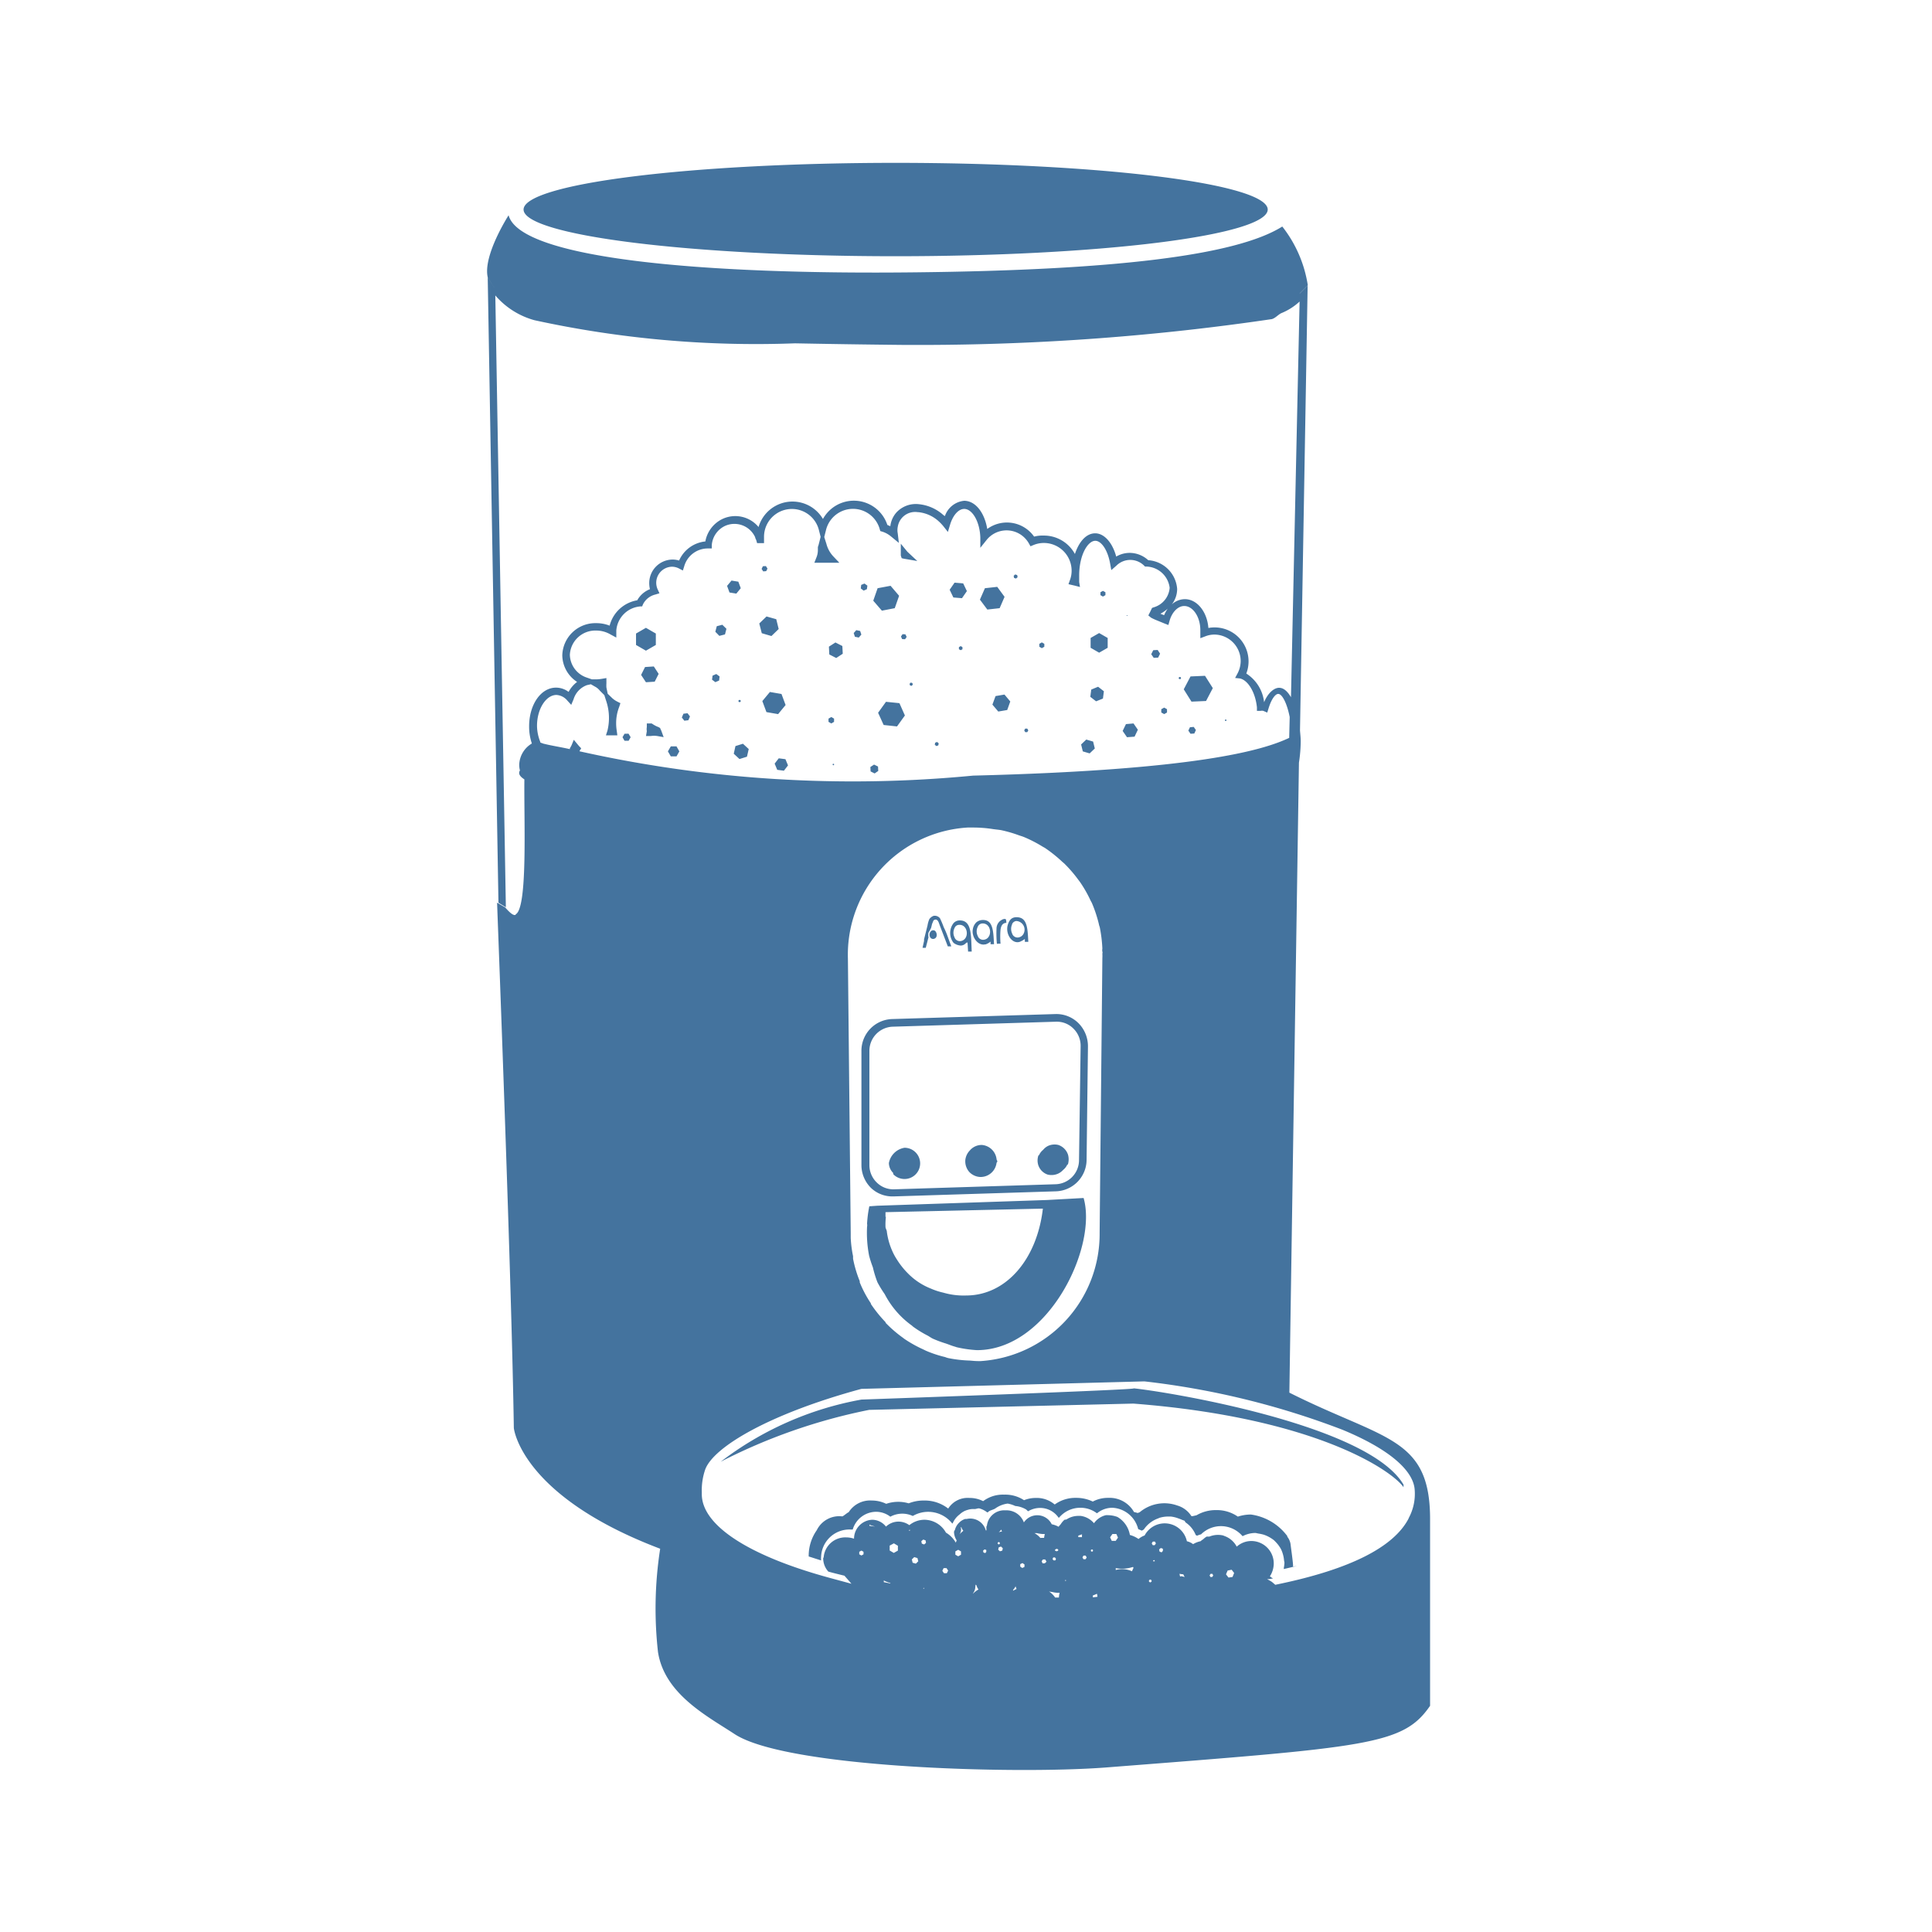 <?xml version="1.0" encoding="UTF-8"?>
<svg width="24px" fill="#44739e" height="24px" viewBox="0 0 24 24" version="1.1" xmlns="http://www.w3.org/2000/svg" xmlns:xlink="http://www.w3.org/1999/xlink">
            <path d="m 11.314,8.479 -0.015,0.015 0.005,0.02 0.02,0.006 0.015,-0.015 -0.005,-0.02 z M 10.378,7.981 10.297,8.033 10.302,8.13 10.388,8.174 10.469,8.121 10.464,8.025 Z M 11.226,6.94 11.395,6.969 11.272,6.854 11.19,6.754 v 0.147 l 0.011,0.033 z m -0.014,0.938 -0.02,0.029 0.015,0.032 0.036,0.002 0.02,-0.029 L 11.247,7.88 Z M 10.637,7.828 10.605,7.864 10.62,7.91 10.668,7.92 10.7,7.883 10.685,7.838 Z m 0.478,-0.273 0.054,-0.154 -0.106,-0.124 -0.161,0.03 -0.054,0.155 0.107,0.124 z m -0.207,1.299 0.069,0.152 0.166,0.018 0.098,-0.136 -0.068,-0.153 -0.167,-0.017 z m -0.616,0.073 v 0.04 l 0.035,0.02 0.034,-0.02 V 8.927 L 10.327,8.907 Z M 9.518,7.095 9.534,7.063 9.514,7.032 9.477,7.034 9.461,7.067 9.481,7.098 Z M 9.136,9.268 9.115,9.363 9.186,9.429 9.279,9.4 9.301,9.305 9.229,9.239 Z M 9.673,7.814 9.643,7.692 9.522,7.658 9.432,7.745 9.463,7.866 9.583,7.901 Z m 0.671,1.678 v 0.01 l 0.008,0.005 0.009,-0.005 V 9.492 L 10.352,9.487 Z M 10.698,7.266 10.693,7.31 10.729,7.337 10.769,7.319 10.775,7.275 10.739,7.249 Z M 9.674,9.42 9.623,9.486 9.655,9.563 9.738,9.574 9.789,9.508 9.757,9.431 Z M 9.759,8.758 9.708,8.621 9.564,8.596 9.47,8.709 9.521,8.846 9.666,8.871 Z m 6.258,8.542 0.119,-7.826 a 1.824,1.824 0 0 0 0.022,-0.266 c 0,-0.046 -0.006,-0.09 -0.009,-0.135 l 0.095,-5.525 -0.1,0.1 v 0.1 L 16.037,8.661 C 15.997,8.594 15.95,8.544 15.889,8.544 c -0.061,0 -0.138,0.063 -0.186,0.179 A 0.484,0.484 0 0 0 15.482,8.367 0.422,0.422 0 0 0 15.011,7.801 C 14.996,7.601 14.871,7.443 14.719,7.443 A 0.241,0.241 0 0 0 14.556,7.509 0.314,0.314 0 0 0 14.623,7.316 0.386,0.386 0 0 0 14.264,6.959 0.345,0.345 0 0 0 14.034,6.868 0.332,0.332 0 0 0 13.866,6.914 C 13.818,6.736 13.714,6.625 13.605,6.625 c -0.109,0 -0.2,0.1 -0.252,0.257 A 0.438,0.438 0 0 0 12.969,6.653 0.422,0.422 0 0 0 12.846,6.666 L 12.841,6.659 A 0.413,0.413 0 0 0 12.264,6.571 C 12.23,6.366 12.116,6.221 11.977,6.221 a 0.281,0.281 0 0 0 -0.239,0.19 L 11.721,6.4 A 0.535,0.535 0 0 0 11.412,6.263 0.328,0.328 0 0 0 11.133,6.369 0.311,0.311 0 0 0 11.06,6.537 L 11.023,6.521 a 0.438,0.438 0 0 0 -0.8,-0.074 0.439,0.439 0 0 0 -0.8,0.1 A 0.375,0.375 0 0 0 8.974,6.447 0.386,0.386 0 0 0 8.762,6.726 0.4,0.4 0 0 0 8.436,6.963 0.279,0.279 0 0 0 8.355,6.951 0.292,0.292 0 0 0 8.065,7.245 0.306,0.306 0 0 0 8.074,7.319 0.309,0.309 0 0 0 7.916,7.457 0.427,0.427 0 0 0 7.573,7.772 0.449,0.449 0 0 0 7.407,7.741 0.411,0.411 0 0 0 6.985,8.141 v 0 A 0.4,0.4 0 0 0 7.169,8.471 0.383,0.383 0 0 0 7.063,8.595 0.26,0.26 0 0 0 6.907,8.542 c -0.188,0 -0.334,0.211 -0.334,0.48 A 0.648,0.648 0 0 0 6.607,9.236 0.318,0.318 0 0 0 6.45,9.5 0.282,0.282 0 0 0 6.459,9.571 L 6.453,9.582 c -0.017,0.044 0.027,0.077 0.061,0.1 -0.006,0.525 0.043,1.6 -0.109,1.677 v 0.006 C 6.373,11.378 6.321,11.324 6.275,11.272 l -0.1,-0.059 c 0.019,0.527 0.181,4.727 0.208,6.526 0,0 0.082,0.842 1.818,1.5 a 4.843,4.843 0 0 0 -0.027,1.284 c 0.082,0.525 0.62,0.8 0.954,1.02 0.642,0.417 3.455,0.5 4.6,0.414 3.271,-0.255 3.7,-0.278 4.037,-0.767 V 18.882 C 17.769,17.847 17.2,17.894 16.017,17.3 Z M 7.2,9.333 V 9.327 L 7.22,9.296 7.194,9.269 7.177,9.249 7.128,9.19 7.1,9.258 C 7.093,9.272 7.086,9.284 7.079,9.296 v 0.01 C 6.97,9.281 6.859,9.265 6.751,9.238 L 6.712,9.224 V 9.217 a 0.546,0.546 0 0 1 -0.041,-0.2 c 0,-0.212 0.113,-0.384 0.241,-0.384 A 0.189,0.189 0 0 1 7.046,8.701 L 7.096,8.756 7.125,8.687 A 0.27,0.27 0 0 1 7.291,8.511 L 7.34,8.5 7.392,8.53 A 0.186,0.186 0 0 1 7.451,8.579 L 7.507,8.635 7.535,8.722 A 0.665,0.665 0 0 1 7.546,9.076 L 7.527,9.135 H 7.669 L 7.661,9.075 A 0.586,0.586 0 0 1 7.654,8.981 0.551,0.551 0 0 1 7.692,8.781 L 7.707,8.735 7.667,8.715 A 0.277,0.277 0 0 1 7.607,8.674 L 7.549,8.618 7.533,8.54 a 0.417,0.417 0 0 1 0,-0.05 V 8.423 L 7.474,8.433 A 0.57,0.57 0 0 1 7.416,8.439 H 7.352 L 7.292,8.418 A 0.306,0.306 0 0 1 7.079,8.133 0.317,0.317 0 0 1 7.407,7.833 0.351,0.351 0 0 1 7.585,7.882 L 7.656,7.92 V 7.833 a 0.325,0.325 0 0 1 0.3,-0.3 H 7.977 L 7.987,7.508 A 0.231,0.231 0 0 1 8.139,7.386 L 8.192,7.37 8.169,7.32 A 0.205,0.205 0 0 1 8.152,7.246 0.2,0.2 0 0 1 8.346,7.04 v 0 A 0.189,0.189 0 0 1 8.433,7.061 L 8.483,7.087 8.5,7.033 A 0.305,0.305 0 0 1 8.793,6.813 H 8.842 V 6.771 A 0.288,0.288 0 0 1 9.007,6.533 0.283,0.283 0 0 1 9.381,6.674 v 0 c 0,0.012 0.01,0.025 0.014,0.038 l 0.01,0.035 H 9.491 V 6.669 a 0.346,0.346 0 0 1 0.681,-0.087 l 0.022,0.087 -0.022,0.087 A 0.291,0.291 0 0 1 10.16,6.795 v 0.038 a 0.239,0.239 0 0 1 -0.018,0.092 l -0.026,0.066 h 0.311 L 10.351,6.911 A 0.358,0.358 0 0 1 10.266,6.756 L 10.239,6.671 10.261,6.584 a 0.345,0.345 0 0 1 0.667,-0.012 l 0.007,0.025 0.024,0.007 a 0.319,0.319 0 0 1 0.107,0.058 l 0.1,0.082 -0.014,-0.119 a 0.21,0.21 0 0 1 0,-0.079 0.218,0.218 0 0 1 0.247,-0.184 h 0.007 a 0.441,0.441 0 0 1 0.254,0.113 0.576,0.576 0 0 1 0.059,0.062 l 0.056,0.071 0.026,-0.086 c 0.036,-0.122 0.106,-0.2 0.177,-0.2 0.1,0 0.194,0.157 0.2,0.357 v 0.126 l 0.08,-0.1 a 0.318,0.318 0 0 1 0.447,-0.045 0.328,0.328 0 0 1 0.076,0.09 l 0.02,0.036 0.039,-0.016 a 0.333,0.333 0 0 1 0.129,-0.025 0.345,0.345 0 0 1 0.343,0.345 v 0 a 0.326,0.326 0 0 1 -0.021,0.116 l -0.018,0.051 0.052,0.012 0.026,0.006 0.065,0.017 -0.01,-0.062 V 7.149 c 0,-0.254 0.107,-0.431 0.2,-0.431 0.077,0 0.155,0.118 0.184,0.281 l 0.015,0.083 0.063,-0.055 a 0.244,0.244 0 0 1 0.345,0 v 0 l 0.011,0.011 h 0.016 a 0.3,0.3 0 0 1 0.29,0.264 0.275,0.275 0 0 1 -0.2,0.243 l -0.019,0.007 -0.009,0.019 -0.015,0.031 -0.022,0.043 0.034,0.028 a 0.656,0.656 0 0 0 0.076,0.035 l 0.09,0.037 0.049,0.019 0.015,-0.053 c 0.031,-0.109 0.105,-0.183 0.182,-0.183 0.109,0 0.2,0.136 0.2,0.3 v 0.1 l 0.066,-0.025 a 0.31,0.31 0 0 1 0.117,-0.02 0.329,0.329 0 0 1 0.318,0.338 0.334,0.334 0 0 1 -0.039,0.145 l -0.03,0.056 0.06,0.006 c 0.1,0.022 0.191,0.17 0.211,0.358 v 0.045 h 0.044 a 0.073,0.073 0 0 1 0.036,0 l 0.048,0.021 0.016,-0.051 c 0.038,-0.125 0.088,-0.181 0.12,-0.181 0.048,0 0.108,0.11 0.143,0.287 l -0.006,0.252 v 0.007 c -0.331,0.157 -1.164,0.4 -3.927,0.469 A 15.575,15.575 0 0 1 7.2,9.333 Z M 14.515,7.555 H 14.51 A 0.414,0.414 0 0 0 14.461,7.642 L 14.415,7.624 A 0.421,0.421 0 0 0 14.512,7.555 Z M 10.68,15.93 v -0.015 a 1.493,1.493 0 0 1 -0.083,-0.279 v -0.031 a 1.451,1.451 0 0 1 -0.029,-0.228 v -0.059 l -0.035,-3.41 A 1.583,1.583 0 0 1 12.02,10.28 h 0.067 a 1.581,1.581 0 0 1 0.247,0.019 c 0.032,0.005 0.064,0.007 0.1,0.013 a 1.563,1.563 0 0 1 0.222,0.064 c 0.023,0.008 0.046,0.014 0.069,0.024 a 1.63,1.63 0 0 1 0.22,0.113 c 0.014,0.009 0.03,0.016 0.044,0.026 a 1.71,1.71 0 0 1 0.2,0.16 c 0.01,0.01 0.021,0.018 0.031,0.027 a 1.643,1.643 0 0 1 0.173,0.2 l 0.022,0.029 a 1.538,1.538 0 0 1 0.133,0.233 c 0.006,0.011 0.012,0.021 0.017,0.032 a 1.646,1.646 0 0 1 0.085,0.257 0.182,0.182 0 0 0 0.011,0.038 1.749,1.749 0 0 1 0.033,0.269 0.1,0.1 0 0 0 0,0.038 c 0.005,0.013 0,0.018 0,0.026 a 0.523,0.523 0 0 1 0,0.056 l -0.034,3.414 a 1.582,1.582 0 0 1 -1.479,1.59 h -0.024 c -0.055,0 -0.089,-0.006 -0.122,-0.007 A 1.576,1.576 0 0 1 11.797,16.874 0.236,0.236 0 0 1 11.741,16.858 1.424,1.424 0 0 1 11.502,16.779 L 11.467,16.762 A 1.575,1.575 0 0 1 11.233,16.631 L 11.215,16.617 A 1.554,1.554 0 0 1 11.002,16.433 L 11,16.424 A 1.652,1.652 0 0 1 10.818,16.198 V 16.19 A 1.435,1.435 0 0 1 10.68,15.93 Z m 0.047,3.378 -0.026,0.015 -0.027,-0.015 v -0.031 l 0.027,-0.015 0.026,0.015 z M 10.8,18.954 V 18.94 a 0.415,0.415 0 0 0 0.068,0.022 h -0.011 z m 0.179,0.7 v -0.021 a 0.331,0.331 0 0 0 0.081,0.031 v 0.006 z m 0.175,-0.392 -0.051,0.029 -0.051,-0.03 V 19.2 l 0.052,-0.028 0.05,0.03 z M 11.29,19.017 11.3,19 l 0.005,0.013 z m 0.087,0.407 -0.04,-0.011 -0.01,-0.041 0.03,-0.029 0.04,0.012 0.01,0.04 z m 0.092,0.311 0.006,-0.013 0.005,0.013 z m 0.011,-0.549 -0.029,-0.011 -0.006,-0.03 0.024,-0.02 0.029,0.01 0.005,0.031 z m 0.282,0.357 h -0.036 l -0.02,-0.03 0.016,-0.033 h 0.036 l 0.02,0.03 z m 0.176,-0.23 -0.035,0.02 -0.035,-0.02 v -0.041 l 0.035,-0.02 0.035,0.02 z m -0.031,-0.24 v 0 A 0.1,0.1 0 0 0 11.939,19 0.086,0.086 0 0 0 11.934,18.973 h 0.009 a 0.114,0.114 0 0 0 0.024,0.043 0.478,0.478 0 0 0 -0.06,0.057 z m 0.177,0.729 0.005,-0.011 -0.01,0.011 a 0.135,0.135 0 0 0 0.037,-0.089 0.091,0.091 0 0 0 0,-0.033 v 0 l 0.005,0.01 h 0.008 a 0.155,0.155 0 0 0 0.026,0.055 0.3,0.3 0 0 0 -0.071,0.055 z m 0.156,-0.509 -0.023,-0.007 -0.005,-0.023 0.018,-0.016 0.022,0.007 v 0.023 z m 0.18,-0.13 v 0.015 l -0.013,0.008 -0.013,-0.008 v -0.015 l 0.013,-0.008 z m -0.013,-0.13 A 0.139,0.139 0 0 0 12.438,19 a 0.081,0.081 0 0 0 0.013,0.03 l -0.006,-0.006 z m 0.044,0.229 -0.029,0.009 -0.022,-0.02 0.007,-0.03 0.028,-0.009 0.022,0.021 z m 0.175,0.477 -0.016,0.008 -0.025,0.013 v -0.01 a 0.157,0.157 0 0 0 0.031,-0.045 0.22,0.22 0 0 0 0.013,0.036 z m 0.1,-0.274 -0.027,0.013 -0.025,-0.017 V 19.43 l 0.028,-0.013 0.025,0.018 z m 0.2,-0.357 A 0.242,0.242 0 0 0 12.85,19.045 h 0.03 a 0.408,0.408 0 0 0 0.07,0.011 h 0.029 a 0.4,0.4 0 0 0 -0.009,0.048 h -0.044 z m 0.053,0.312 h -0.028 l -0.011,-0.026 0.016,-0.022 h 0.028 L 13,19.4 Z m 0.175,0.425 h -0.047 a 0.259,0.259 0 0 0 -0.076,-0.075 0.263,0.263 0 0 0 0.039,0.006 0.284,0.284 0 0 0 0.065,0.01 h 0.028 a 0.3,0.3 0 0 0 -0.009,0.059 z m -0.036,-0.481 -0.008,0.02 h -0.022 l -0.013,-0.017 0.009,-0.02 h 0.021 z m -0.011,-0.115 0.019,-0.009 0.019,0.007 v 0.015 l -0.018,0.009 -0.02,-0.007 z m 0.134,0.391 h -0.008 v -0.007 -0.006 h 0.008 v 0.006 z m 0.2,-0.571 a 0.113,0.113 0 0 0 0,0.026 h -0.046 v -0.019 l 0.046,-0.016 z m 0.045,0.3 h -0.027 l -0.012,-0.023 0.013,-0.022 h 0.026 l 0.013,0.023 z m 0.066,-0.1 v -0.015 l 0.013,-0.007 0.012,0.007 v 0.015 l -0.012,0.007 z m 0.03,0.573 H 13.576 V 19.819 A 0.3,0.3 0 0 0 13.622,19.8 h 0.006 v 0 l 0.005,0.036 z m 0.208,-0.745 0.029,-0.041 h 0.049 l 0.02,0.045 -0.028,0.04 h -0.049 z m 0.288,0.386 c -0.006,0.012 -0.011,0.024 -0.016,0.036 A 0.3,0.3 0 0 0 13.937,19.492 0.287,0.287 0 0 0 13.86,19.503 V 19.48 a 0.436,0.436 0 0 0 0.215,-0.015 l 0.006,0.013 z m 0.227,0.165 -0.016,0.01 -0.016,-0.01 V 19.63 l 0.016,-0.009 0.016,0.009 z m 0.039,-0.253 h -0.009 -0.009 v -0.01 l 0.009,-0.006 0.009,0.006 z m 0,-0.2 H 14.32 l -0.013,-0.023 0.014,-0.022 h 0.026 l 0.012,0.023 z m 0.086,0.089 -0.025,-0.009 -0.006,-0.027 0.021,-0.018 0.026,0.009 v 0.027 z m 0.238,0.3 H 14.66 a 0.128,0.128 0 0 1 -0.007,-0.034 0.176,0.176 0 0 0 0.046,0.006 0.221,0.221 0 0 0 0.018,0.034 0.448,0.448 0 0 0 -0.05,-0.011 z m 0.391,0.006 h -0.023 l -0.01,-0.02 0.012,-0.019 h 0.023 l 0.01,0.02 z m 0.252,0 -0.05,0.007 -0.031,-0.04 0.02,-0.047 0.05,-0.01 0.031,0.04 z m 2.187,-0.726 c -0.185,0.356 -0.728,0.63 -1.618,0.815 v 0 l -0.038,0.008 -0.03,-0.026 a 0.157,0.157 0 0 0 -0.026,-0.019 l -0.045,-0.026 h 0.028 L 15.815,19.607 15.8,19.6 15.775,19.582 a 0.3,0.3 0 0 0 0.048,-0.158 0.279,0.279 0 0 0 -0.277,-0.281 v 0 a 0.273,0.273 0 0 0 -0.183,0.07 0.275,0.275 0 0 0 -0.155,-0.133 l -0.014,-0.006 a 0.286,0.286 0 0 0 -0.171,0.014 H 14.99 a 0.2,0.2 0 0 0 -0.043,0.033 0.3,0.3 0 0 0 -0.034,0.025 0.294,0.294 0 0 0 -0.092,0.036 0.2,0.2 0 0 0 -0.077,-0.036 0.282,0.282 0 0 0 -0.525,-0.072 0.24,0.24 0 0 0 -0.076,0.044 0.337,0.337 0 0 0 -0.107,-0.05 0.323,0.323 0 0 0 -0.155,-0.224 0.353,0.353 0 0 0 -0.124,-0.022 h -0.019 a 0.251,0.251 0 0 0 -0.148,0.1 0.263,0.263 0 0 0 -0.166,-0.091 H 13.4 a 0.265,0.265 0 0 0 -0.15,0.043 c -0.01,0.006 -0.022,0 -0.031,0.009 a 0.264,0.264 0 0 0 -0.043,0.052 0.388,0.388 0 0 0 -0.026,0.031 0.29,0.29 0 0 0 -0.085,-0.031 0.2,0.2 0 0 0 -0.346,-0.023 0.23,0.23 0 0 0 -0.229,-0.15 0.216,0.216 0 0 0 -0.23,0.189 l -0.006,0.011 a 0.2,0.2 0 0 0 0,0.035 v 0.014 H 12.246 A 0.2,0.2 0 0 0 12.009,18.869 H 11.99 a 0.181,0.181 0 0 0 -0.073,0.044 0.189,0.189 0 0 0 -0.053,0.086 c 0,0.006 -0.006,0.01 -0.007,0.015 l -0.006,0.012 a 0.2,0.2 0 0 0 0.033,0.109 l -0.011,0.028 a 0.337,0.337 0 0 0 -0.122,-0.124 0.308,0.308 0 0 0 -0.267,-0.16 0.3,0.3 0 0 0 -0.188,0.067 0.231,0.231 0 0 0 -0.134,-0.044 0.226,0.226 0 0 0 -0.156,0.062 0.22,0.22 0 0 0 -0.171,-0.085 0.236,0.236 0 0 0 -0.226,0.235 0.312,0.312 0 0 0 -0.1,-0.016 0.269,0.269 0 0 0 -0.277,0.248 0.026,0.026 0 0 0 -0.006,0.012 0.245,0.245 0 0 0 0.064,0.165 c 0.064,0.018 0.131,0.034 0.2,0.051 l 0.07,0.08 0.017,0.02 -0.259,-0.07 C 9.305,19.33 8.718,18.95 8.718,18.561 v -0.023 a 0.79,0.79 0 0 1 0.043,-0.285 c 0.105,-0.28 0.8,-0.691 1.94,-1 l 3.515,-0.093 a 10.01,10.01 0 0 1 2.458,0.6 c 0.565,0.233 0.886,0.5 0.9,0.75 A 0.632,0.632 0 0 1 17.5,18.857 Z m -4.351,-4.286 a 0.2,0.2 0 0 0 0.06,-0.045 0.186,0.186 0 0 0 0.047,-0.057 c 0,-0.007 0.011,-0.009 0.013,-0.015 a 0.215,0.215 0 0 0 0,-0.118 0.191,0.191 0 0 0 -0.12,-0.12 0.194,0.194 0 0 0 -0.132,0.014 0.186,0.186 0 0 0 -0.057,0.047 0.174,0.174 0 0 0 -0.047,0.058 c 0,0.006 -0.01,0.009 -0.013,0.016 a 0.191,0.191 0 0 0 0,0.116 0.185,0.185 0 0 0 0.116,0.117 0.2,0.2 0 0 0 0.133,-0.013 z m -1.595,-2.942 a 0.041,0.041 0 0 0 0.048,0.027 c 0.048,-0.011 0.044,-0.073 0.015,-0.1 a 0.041,0.041 0 0 0 -0.056,0.011 0.061,0.061 0 0 0 -0.007,0.062 z m 0.627,2.985 a 0.2,0.2 0 0 0 0.2,-0.172 c 0,-0.008 0.01,-0.013 0.01,-0.022 0,-0.009 -0.008,-0.016 -0.009,-0.025 a 0.2,0.2 0 0 0 -0.184,-0.179 0.193,0.193 0 0 0 -0.149,0.069 0.2,0.2 0 0 0 -0.056,0.125 v 0.006 a 0.2,0.2 0 0 0 0.051,0.137 0.2,0.2 0 0 0 0.137,0.061 z M 10.9,15.929 a 1.376,1.376 0 0 0 0.09,0.147 1.108,1.108 0 0 0 0.338,0.391 l 0.013,0.012 a 1.335,1.335 0 0 0 0.184,0.113 c 0.021,0.012 0.04,0.026 0.062,0.037 a 1.423,1.423 0 0 0 0.158,0.059 c 0.04,0.013 0.078,0.03 0.119,0.041 l 0.021,0.007 a 1.5,1.5 0 0 0 0.251,0.036 c 0.886,0 1.5,-1.281 1.325,-1.89 l -0.456,0.025 -2.106,0.071 -0.1,0.007 a 1.448,1.448 0 0 0 -0.028,0.217 0.09,0.09 0 0 1 0,0.036 1.49,1.49 0 0 0 0.025,0.359 1.311,1.311 0 0 0 0.047,0.146 1.352,1.352 0 0 0 0.057,0.186 z M 11,15.116 v -0.058 l 1.955,-0.044 c -0.074,0.637 -0.462,1.079 -0.953,1.079 a 0.9,0.9 0 0 1 -0.283,-0.035 0.837,0.837 0 0 1 -0.156,-0.051 0.819,0.819 0 0 1 -0.282,-0.186 0.981,0.981 0 0 1 -0.142,-0.179 0.694,0.694 0 0 1 -0.054,-0.1 0.861,0.861 0 0 1 -0.068,-0.239 c 0,-0.021 -0.015,-0.039 -0.017,-0.061 a 0.815,0.815 0 0 1 0.005,-0.126 z m 0.5,-3.342 0.034,-0.13 a 0.142,0.142 0 0 1 0,-0.058 0.592,0.592 0 0 0 0.033,-0.061 l 0.008,-0.033 a 0.134,0.134 0 0 1 0.014,-0.038 0.038,0.038 0 0 1 0.017,-0.027 c 0.045,-0.018 0.056,0.036 0.068,0.068 l 0.1,0.261 h 0.043 l -0.044,-0.12 a 1.032,1.032 0 0 0 -0.05,-0.119 1.086,1.086 0 0 0 -0.047,-0.111 0.084,0.084 0 0 0 -0.079,-0.029 0.114,0.114 0 0 0 -0.052,0.04 0.331,0.331 0 0 0 -0.023,0.08 l -0.043,0.171 v 0.021 l -0.019,0.085 z m -0.4,3.088 h 0.01 l 2.007,-0.063 a 0.394,0.394 0 0 0 0.381,-0.391 L 13.515,13 A 0.406,0.406 0 0 0 13.398,12.711 0.389,0.389 0 0 0 13.11,12.597 l -2.027,0.062 a 0.394,0.394 0 0 0 -0.382,0.4 v 1.414 a 0.4,0.4 0 0 0 0.12,0.285 0.384,0.384 0 0 0 0.279,0.104 z m -0.3,-0.4 v -1.408 a 0.3,0.3 0 0 1 0.289,-0.3 l 2.028,-0.062 h 0.009 a 0.289,0.289 0 0 1 0.209,0.086 0.3,0.3 0 0 1 0.089,0.219 l -0.02,1.414 a 0.3,0.3 0 0 1 -0.289,0.3 l -2.007,0.063 A 0.292,0.292 0 0 1 10.891,14.689 0.3,0.3 0 0 1 10.8,14.473 Z m 0.3,0.128 a 0.194,0.194 0 1 0 0.136,-0.332 0.236,0.236 0 0 0 -0.194,0.19 0.176,0.176 0 0 0 0.046,0.115 c 0.012,0.008 0.004,0.019 0.012,0.027 z m 1.567,-2.89 a 0.27,0.27 0 0 0 0.064,-0.036 V 11.7 h 0.043 c -0.009,-0.173 -0.013,-0.307 -0.147,-0.306 -0.063,0 -0.093,0.038 -0.111,0.106 -0.024,0.11 0.059,0.229 0.151,0.2 z m -0.094,-0.222 a 0.066,0.066 0 0 1 0.051,-0.037 0.108,0.108 0 0 1 0.089,0.162 v 0 a 0.084,0.084 0 0 1 -0.056,0.041 0.07,0.07 0 0 1 -0.084,-0.048 0.136,0.136 0 0 1 0,-0.114 z M 10.91,9.577 10.907,9.522 10.858,9.498 l -0.046,0.03 0.003,0.055 0.05,0.025 z M 9.174,8.716 9.187,8.723 9.201,8.716 V 8.701 L 9.187,8.693 9.174,8.701 Z m 3.212,3.007 h 0.043 a 1.023,1.023 0 0 1 0,-0.175 c 0.007,-0.047 0.024,-0.082 0.072,-0.084 0,0 0,-0.043 -0.01,-0.047 a 0.059,0.059 0 0 0 -0.043,0.008 0.123,0.123 0 0 0 -0.069,0.11 1.333,1.333 0 0 0 0.006,0.2 z m 3.676,7.738 c 0.007,-0.016 -0.029,-0.258 -0.03,-0.278 a 0.2,0.2 0 0 0 -0.041,-0.094 0.018,0.018 0 0 0 -0.007,-0.017 0.679,0.679 0 0 0 -0.445,-0.258 0.523,0.523 0 0 0 -0.162,0.026 0.456,0.456 0 0 0 -0.27,-0.081 0.47,0.47 0 0 0 -0.243,0.064 l -0.048,0.011 H 14.8 a 0.309,0.309 0 0 0 -0.175,-0.132 0.478,0.478 0 0 0 -0.468,0.084 l -0.025,0.009 a 0.374,0.374 0 0 0 -0.045,-0.012 0.348,0.348 0 0 0 -0.321,-0.176 0.4,0.4 0 0 0 -0.191,0.046 0.467,0.467 0 0 0 -0.207,-0.046 0.436,0.436 0 0 0 -0.264,0.081 H 13.1 a 0.343,0.343 0 0 0 -0.231,-0.08 0.393,0.393 0 0 0 -0.148,0.028 0.424,0.424 0 0 0 -0.247,-0.069 0.407,0.407 0 0 0 -0.261,0.081 0.364,0.364 0 0 0 -0.171,-0.04 0.285,0.285 0 0 0 -0.263,0.132 0.474,0.474 0 0 0 -0.3,-0.1 0.5,0.5 0 0 0 -0.191,0.035 0.458,0.458 0 0 0 -0.279,0.006 0.411,0.411 0 0 0 -0.178,-0.041 0.316,0.316 0 0 0 -0.289,0.146 c -0.011,0 -0.068,0.051 -0.079,0.051 a 0.311,0.311 0 0 0 -0.317,0.172 0.551,0.551 0 0 0 -0.1,0.326 l 0.154,0.049 a 0.309,0.309 0 0 1 0,-0.043 A 0.352,0.352 0 0 1 10.56,19 h 0.033 a 0.305,0.305 0 0 1 0.289,-0.22 0.289,0.289 0 0 1 0.178,0.061 0.311,0.311 0 0 1 0.279,-0.009 0.38,0.38 0 0 1 0.491,0.095 l 0.007,-0.009 a 0.265,0.265 0 0 1 0.085,-0.106 0.226,0.226 0 0 1 0.1,-0.056 0.221,0.221 0 0 1 0.085,-0.01 c 0.022,0 0.041,-0.013 0.063,-0.007 a 0.275,0.275 0 0 1 0.093,0.048 h 0.007 c 0.025,-0.027 0.062,-0.029 0.092,-0.047 a 0.338,0.338 0 0 1 0.156,-0.062 0.367,0.367 0 0 1 0.094,0.03 0.316,0.316 0 0 1 0.136,0.044 l 0.023,0.022 a 0.289,0.289 0 0 1 0.149,-0.042 0.278,0.278 0 0 1 0.23,0.121 h 0.006 a 0.344,0.344 0 0 1 0.264,-0.123 0.337,0.337 0 0 1 0.207,0.069 0.3,0.3 0 0 1 0.191,-0.069 0.348,0.348 0 0 1 0.321,0.265 L 14.184,19.014 14.209,19 a 0.357,0.357 0 0 1 0.176,-0.137 l 0.018,-0.008 a 0.377,0.377 0 0 1 0.111,-0.016 h 0.029 a 0.386,0.386 0 0 1 0.1,0.025 0.347,0.347 0 0 1 0.041,0.016 l 0.027,0.01 c 0.008,0 0.01,0.017 0.018,0.023 a 0.342,0.342 0 0 1 0.125,0.156 l 0.017,0.008 a 0.284,0.284 0 0 1 0.049,-0.017 0.351,0.351 0 0 1 0.5,0.006 l 0.016,0.017 a 0.35,0.35 0 0 1 0.162,-0.04 l 0.032,0.007 a 0.532,0.532 0 0 1 0.067,0.014 0.414,0.414 0 0 1 0.088,0.041 0.456,0.456 0 0 1 0.039,0.027 0.54,0.54 0 0 1 0.056,0.061 0.445,0.445 0 0 1 0.033,0.051 0.381,0.381 0 0 1 0.024,0.064 0.391,0.391 0 0 1 0.014,0.076 l 0.005,0.027 a 0.491,0.491 0 0 1 -0.008,0.067 v 0.013 l 0.12,-0.028 0.046,-0.011 -0.046,0.008 z M 11.934,11.746 A 0.085,0.085 0 0 0 12,11.714 c 0.005,-0.006 0.015,0 0.019,-0.01 l 0.007,0.117 h 0.045 c -0.01,-0.2 0.005,-0.393 -0.155,-0.387 a 0.1,0.1 0 0 0 -0.071,0.034 0.2,0.2 0 0 0 0,0.244 0.162,0.162 0 0 0 0.089,0.034 z m -0.076,-0.218 a 0.06,0.06 0 0 1 0.052,-0.039 c 0.091,-0.008 0.121,0.1 0.086,0.159 a 0.084,0.084 0 0 1 -0.055,0.041 0.07,0.07 0 0 1 -0.084,-0.046 0.129,0.129 0 0 1 0.001,-0.115 z m 0.381,0.203 h 0.006 a 0.2,0.2 0 0 0 0.06,-0.034 v 0.032 h 0.043 c -0.009,-0.172 -0.013,-0.31 -0.15,-0.3 a 0.127,0.127 0 0 0 -0.068,0.027 0.151,0.151 0 0 0 -0.044,0.081 c -0.022,0.098 0.06,0.216 0.153,0.194 z m -0.093,-0.218 a 0.063,0.063 0 0 1 0.053,-0.041 c 0.091,-0.008 0.121,0.1 0.086,0.159 a 0.08,0.08 0 0 1 -0.054,0.041 0.07,0.07 0 0 1 -0.085,-0.045 0.127,0.127 0 0 1 0,-0.114 z m 1.933,5.733 c 0.154,0.016 -3.378,0.14 -3.378,0.14 a 4.054,4.054 0 0 0 -1.748,0.772 7.047,7.047 0 0 1 1.844,-0.644 l 3.282,-0.078 c 2.279,0.176 3.221,0.84 3.356,1.039 V 18.443 C 16.994,17.69 14.467,17.284 14.079,17.246 Z M 14.497,8.851 V 8.81 L 14.462,8.79 14.426,8.81 v 0.041 l 0.036,0.02 z M 13.732,7.393 V 7.357 L 13.701,7.34 13.67,7.357 v 0.036 l 0.031,0.018 z M 14.094,9.151 14.135,9.065 14.081,8.987 13.987,8.995 13.946,9.08 14,9.158 Z M 13.701,8.678 13.713,8.587 13.641,8.531 13.556,8.566 13.544,8.656 13.616,8.712 Z M 13.536,9.359 13.6,9.298 13.579,9.212 13.494,9.187 13.43,9.248 13.451,9.334 Z M 14.003,7.651 14.005,7.646 14.003,7.642 h -0.006 l -0.002,0.004 0.002,0.005 z M 13.76,8.047 V 7.925 L 13.654,7.864 13.548,7.925 v 0.122 l 0.106,0.061 z M 9.202,7.307 9.172,7.226 9.087,7.212 9.032,7.278 9.062,7.36 9.147,7.374 Z M 6.284,11.27 6.153,3.67 A 0.983,0.983 0 0 0 6.64,3.978 12.927,12.927 0 0 0 9.875,4.265 c 0.417,0.008 0.863,0.015 1.369,0.02 h 0.235 A 29.979,29.979 0 0 0 15.8,3.964 c 0.044,-0.013 0.074,-0.052 0.115,-0.073 a 0.75,0.75 0 0 0 0.231,-0.147 v -0.1 l 0.1,-0.1 A 1.566,1.566 0 0 0 15.929,2.814 C 15.351,3.178 13.817,3.356 11.378,3.383 8.726,3.414 6.461,3.213 6.318,2.674 c 0,0 -0.322,0.5 -0.259,0.772 l 0.1,0.159 -0.1,-0.158 v 0.021 l 0.133,7.746 z m 9.464,-8.667 a 4.622,0.58 0 0 1 -4.622,0.58 4.622,0.58 0 0 1 -4.622,-0.58 4.622,0.58 0 0 1 4.622,-0.58 4.622,0.58 0 0 1 4.622,0.58 z M 12.973,8.034 V 7.998 L 12.942,7.98 12.911,7.998 v 0.036 l 0.031,0.018 z m 1.809,1 -0.02,0.042 0.027,0.039 0.047,-0.003 0.02,-0.043 -0.027,-0.039 z m 0.2,-0.326 0.084,-0.16 -0.097,-0.153 -0.18,0.008 -0.084,0.16 0.096,0.153 z m 0.249,0.248 0.005,-0.009 -0.005,-0.009 h -0.01 l -0.005,0.009 0.005,0.009 z M 14.387,8.169 14.411,8.12 14.381,8.074 14.326,8.077 14.301,8.127 14.332,8.172 Z M 14.664,8.436 14.672,8.423 14.664,8.41 h -0.015 l -0.008,0.013 0.008,0.013 z M 8.133,8.468 8.182,8.371 8.122,8.279 8.013,8.286 7.964,8.384 8.024,8.475 Z M 8.147,8.012 V 7.87 L 8.024,7.799 7.901,7.87 V 8.012 L 8.024,8.083 Z M 8.207,9.061 8.2,9.044 8.182,9.033 A 0.345,0.345 0 0 1 8.108,8.995 L 8.095,8.987 h -0.06 v 0.046 a 0.135,0.135 0 0 0 0,0.049 l -0.01,0.061 h 0.06 a 0.262,0.262 0 0 1 0.079,0 l 0.08,0.014 -0.03,-0.082 z m 4.554,0.034 0.013,-0.022 -0.013,-0.022 h -0.025 l -0.013,0.022 0.013,0.022 z M 8.333,9.272 8.297,9.334 8.333,9.396 H 8.404 L 8.439,9.334 8.404,9.272 Z M 8.904,7.779 8.886,7.848 8.936,7.899 9.006,7.881 9.024,7.811 8.973,7.761 Z M 7.758,9.115 7.733,9.158 7.758,9.202 H 7.809 L 7.834,9.158 7.808,9.114 Z M 8.49,8.866 8.47,8.913 8.501,8.953 8.551,8.947 8.571,8.9 8.541,8.86 Z M 8.852,8.393 8.845,8.443 8.886,8.474 8.933,8.454 8.939,8.403 8.898,8.373 Z m 3.06,-0.354 v 0.026 l 0.022,0.012 0.022,-0.012 V 8.039 L 11.934,8.026 Z M 12.418,7.555 12.479,7.414 12.388,7.29 12.235,7.307 12.173,7.449 12.265,7.572 Z m -0.762,1.704 0.005,-0.025 -0.02,-0.017 -0.024,0.009 -0.005,0.025 0.02,0.017 z M 12.367,8.647 12.328,8.753 12.401,8.839 12.512,8.82 12.55,8.714 12.478,8.628 Z M 11.95,7.431 12.011,7.343 11.965,7.247 11.858,7.238 11.797,7.326 11.843,7.422 Z M 12.621,7.187 12.641,7.17 12.636,7.144 12.611,7.136 12.592,7.153 12.597,7.179 Z"/>

</svg>